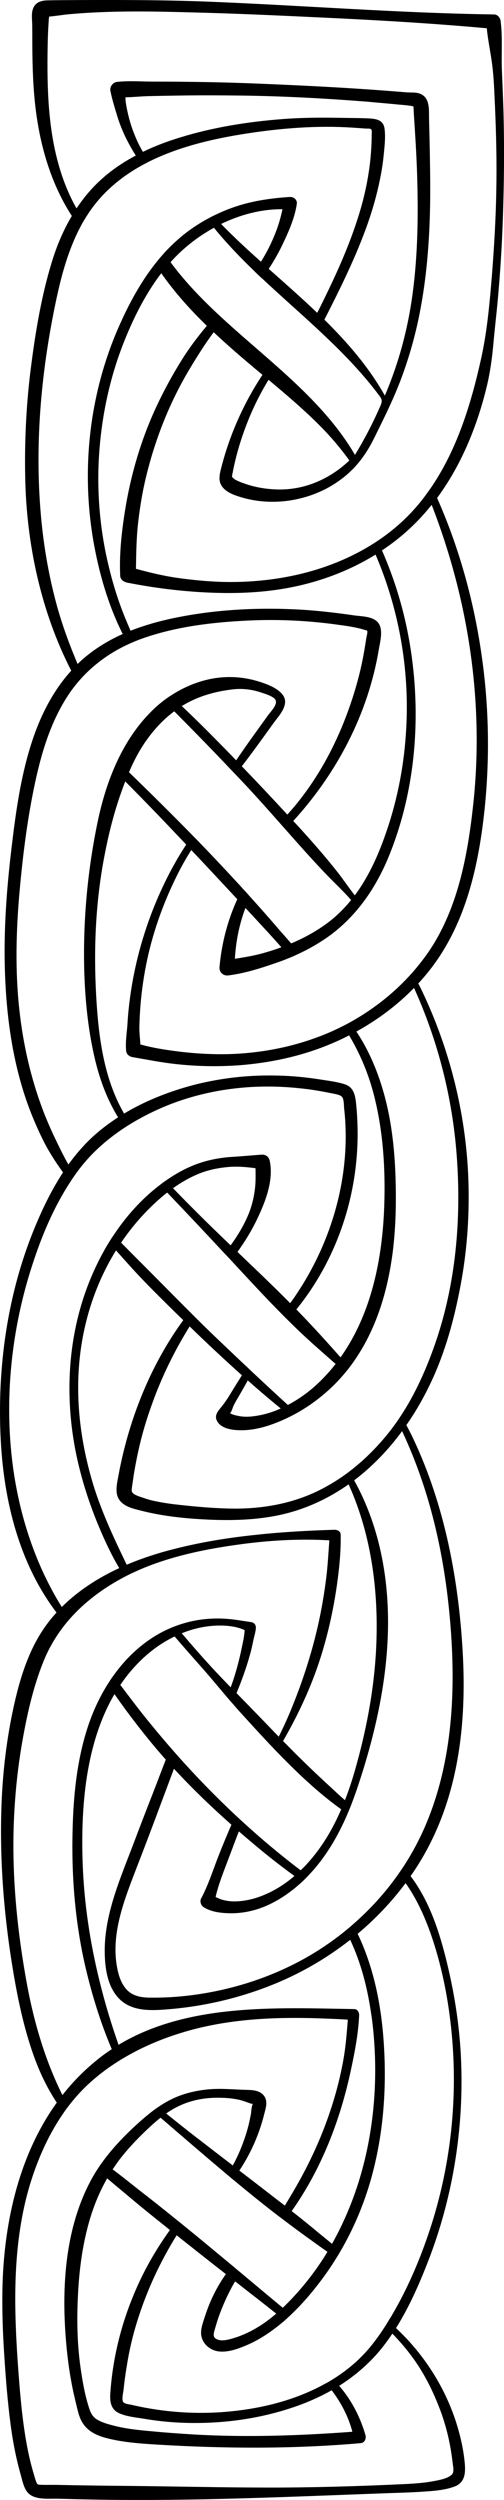 <?xml version="1.0" encoding="UTF-8"?><svg id="b" xmlns="http://www.w3.org/2000/svg" viewBox="0 0 200 990.22"><g id="c"><path d="M145.83,250.03s0-.03-.07-.13c-.17-.23-.6-.27-.83-.33-3.61-1.16-7.65-1.69-11.4-2.19-3.78-.53-7.62-.93-11.43-1.23-7.79-.6-15.64-.73-23.46-.36-14.22.66-28.96,2.39-42.42,7.22-.86.3-1.69.63-2.52.96-.96.4-1.89.8-2.82,1.23-6.79,3.12-12.82,7.36-17.93,12.73-.73.8-1.46,1.59-2.15,2.42-1.52,1.82-2.95,3.74-4.24,5.77-6.59,10.31-10.17,22.27-12.69,34.13-2.98,13.92-4.77,28.2-6.06,42.35-1.42,15.74-1.86,31.61-.13,47.36,1.49,13.69,4.57,27.24,9.48,40.1,2.42,6.3,5.34,12.39,8.42,18.36.5.96,1.03,1.92,1.56,2.85,3.21-4.44,6.83-8.58,11-12.2,2.75-2.39,5.67-4.54,8.72-6.5-4.71-7.62-7.69-16.14-9.61-24.89-2.32-10.44-3.41-21.24-3.78-31.91-.63-19.68,1.09-39.6,5-58.89,1.49-7.49,3.58-14.98,6.56-22.04.5-1.16.99-2.32,1.52-3.41,3.45-7.39,7.99-14.25,13.92-20.05,1.39-1.39,2.92-2.68,4.47-3.88.93-.7,1.89-1.39,2.85-1.99,3.94-2.58,8.32-4.61,12.82-5.87,7.36-2.05,14.85-1.95,22.14.33,3.11.96,7.29,2.49,9.38,5.17,2.98,3.81-1.39,8.28-3.58,11.27-4.14,5.73-8.25,11.5-12.59,17.1,6.1,6.33,12.1,12.69,18.06,19.15.76-.83,1.49-1.69,2.22-2.52,8.62-10.14,15.28-21.81,20.21-34.13,2.39-6,4.44-12.23,6.03-18.49.83-3.28,1.52-6.56,2.09-9.88.3-1.72.56-3.45.83-5.14.1-.63.5-1.86.33-2.45-.03-.13.1-.03.1-.03ZM153.69,987.54c-38.87,1.42-77.78,3.25-116.68,2.52-4.71-.1-9.41-.2-14.12-.33-3.94-.1-9.84.73-12.36-3.05-1.19-1.76-1.66-4.11-2.22-6.1-.6-2.12-1.16-4.27-1.66-6.46-1.03-4.47-1.82-9.01-2.42-13.59-1.23-9.21-1.95-18.52-2.55-27.8-.63-9.41-.93-18.86-.66-28.3.8-25.15,6.79-51.17,21.51-71.58-3.94-5.97-7.03-12.46-9.41-19.32-3.78-10.8-6.13-22.07-7.99-33.3-3.74-22.5-5.5-45.5-4.41-68.27.56-11.3,1.92-22.53,4.21-33.6,2.22-10.67,5.2-21.51,10.9-30.89,1.92-3.15,4.14-6.06,6.59-8.75-14.71-19.32-20.81-43.91-22.1-67.9-1.56-28.73,2.52-58.32,13.62-84.97,3.08-7.42,6.66-14.75,11.07-21.47-3.08-4.24-5.9-8.62-8.19-13.32-3.11-6.36-5.77-12.96-7.82-19.72-4.44-14.61-6.4-29.76-6.99-44.94-.66-16.77.53-33.5,2.52-50.14,1.62-13.69,3.48-27.51,7.59-40.73,3.38-10.94,8.45-21.41,16.14-29.86v-.03c-12.06-23.4-17.8-50.47-18.26-76.65-.3-14.88.46-29.82,2.42-44.6,1.76-13.55,4.08-27.31,8.09-40.43,1.95-6.43,4.57-12.69,7.99-18.43-7.85-12.1-12.16-26.25-14.12-40.56-1.26-9.25-1.52-18.52-1.56-27.84,0-2.42,0-4.84-.03-7.26-.03-2.09-.43-4.41.3-6.4.86-2.42,3.02-3.21,5.4-3.31,2.25-.07,4.47-.07,6.73-.1,18.82-.13,37.71-.13,56.53.56,38.14,1.49,76.19,4.57,114.39,5.1,1.23,0,2.32,1.26,2.49,2.42.89,6.5.26,13.06.53,19.62.27,6.53.56,13.02.7,19.52.3,12.69.13,25.35-.27,38.01-.36,11.33-1.06,22.6-2.09,33.87-.53,5.6-1.19,11.17-1.69,16.77-.53,5.83-1.29,11.57-2.68,17.27-3.78,15.61-10.07,31.05-19.68,44.04,9.21,20.74,15.14,42.85,18.09,65.35,2.88,21.87,2.78,44.27-.23,66.11-2.95,21.14-8.91,41.95-23.13,58.39-.73.83-1.42,1.66-2.19,2.45.5.93.96,1.89,1.42,2.85,11.47,23.99,17.93,50.6,18.52,77.18.3,13.29-.7,26.54-3.18,39.63-2.45,13.06-5.96,26.08-11.66,38.18-2.78,5.93-6.06,11.7-9.84,17.1,1.03,1.89,2.02,3.81,2.92,5.77,12.33,26.21,17.83,55.47,19.45,84.24,1.59,28.33-1.66,57.33-16.44,82.08-1.33,2.22-2.72,4.41-4.24,6.53,0,.03.03.03.03.07,7.65,10.11,11.63,22.73,14.55,34.93,3.11,12.96,5.07,26.11,5.5,39.43.93,26.61-3.51,53.45-13.19,78.31-3.48,8.91-7.49,18.06-12.69,26.31.73.66,1.42,1.33,2.15,2.05,10.97,10.94,19.12,24.75,23.03,39.8.96,3.61,1.66,7.29,2.05,11.04.4,3.91.43,8.12-3.84,9.81-3.91,1.52-8.65,1.82-12.76,2.09-4.71.33-9.41.43-14.08.6ZM104.94,985.32c18.59.03,37.12-.5,55.71-1.39,4.14-.2,8.35-.5,12.46-1.36,1.89-.36,4.47-.93,6-2.22,1.29-1.06.7-3.15.53-4.64-.8-7.22-2.42-14.38-5-21.21-2.62-6.89-5.8-13.45-10.04-19.49-2.68-3.81-5.67-7.36-8.91-10.67-1.52,2.29-3.15,4.51-4.9,6.63-4.61,5.53-10.14,10.21-16.2,14.05,4.87,5.57,8.35,12.36,10.41,19.42.4,1.36-.17,3.12-1.86,3.28-26.64,2.35-53.72,2.19-80.43.6-5.8-.36-11.63-.73-17.36-1.89-4.9-.99-9.97-2.39-12.72-6.96-1.33-2.22-1.79-4.77-2.42-7.26-.66-2.78-1.33-5.53-1.82-8.35-1.06-5.57-1.76-11.23-2.22-16.9-1.69-20.61-.43-42.88,9.01-61.64,1.06-2.09,2.19-4.11,3.45-6.03.63-.96,1.29-1.96,1.99-2.88,4.24-5.87,9.35-11.1,14.85-16.01,1.66-1.46,3.38-2.92,5.14-4.27.73-.53,1.46-1.06,2.19-1.56,1.62-1.09,3.28-2.09,5-2.95,4.57-2.29,9.58-3.51,14.65-4.01,5.4-.53,10.67.1,16.11.2,2.32.07,4.97.43,6.36,2.55,1.46,2.19.46,4.94-.13,7.26-1.99,7.89-5.3,15.38-9.81,22.14,5.04,3.84,10.07,7.72,15.11,11.63.99.73,1.96,1.49,2.92,2.25,1.26-2.02,2.49-4.08,3.68-6.13,6.23-10.6,11.37-21.87,15.08-33.57,1.89-5.9,3.38-11.9,4.47-17.96.96-5.3,1.36-10.64,1.79-16.01-3.68-.23-7.32-.36-11-.5-17.5-.6-35.03.13-51.96,4.81-9.05,2.52-17.96,6.1-26.08,10.94-.83.46-1.62.96-2.42,1.49-4.21,2.65-8.19,5.7-11.83,9.11-2.75,2.58-5.3,5.43-7.59,8.45-.63.8-1.23,1.62-1.82,2.49-5.77,8.25-10.01,17.66-13.02,27.17-5.1,16.17-6.46,33.3-6.23,50.21.13,8.98.66,17.96,1.36,26.94.66,8.72,1.46,17.46,2.98,26.08.76,4.31,1.72,8.62,2.98,12.79.33,1.09.6,2.19,1.03,3.21.43,1.09.66.99,1.86,1.06,2.02.07,4.11,0,6.16.03,9.18.2,18.36.33,27.54.4,18.33.17,36.65.63,55.01.66ZM76.54,964.27c21.11,1.23,42.22.5,63.29-1.06-1.59-6.03-4.47-11.53-8.22-16.44-3.84,2.19-7.89,4.04-12,5.6-12.96,4.84-26.74,7.19-40.56,7.36-7.32.1-14.61-.43-21.84-1.66-3.21-.53-7.06-.86-10.04-2.25-3.15-1.49-3.61-4.51-3.41-7.66.86-13.16,3.98-26.28,8.98-38.47,3.84-9.48,8.78-18.19,14.68-26.38-.36-.3-.76-.6-1.13-.93-5.57-4.41-11.1-8.88-16.5-13.45-2.42-2.02-4.87-4.04-7.26-6.1-2.92,5.1-5.17,10.5-6.86,16.17-2.62,8.81-3.98,18.06-4.57,27.24-.66,10.37-.63,21.01.83,31.35.73,5.17,1.62,10.44,3.18,15.44.7,2.35,1.42,4.27,3.68,5.5,1.69.96,3.58,1.52,5.43,2.02,5.14,1.42,10.5,1.99,15.77,2.45,5.5.53,11.04.93,16.54,1.26ZM52.18,952.54c13.62,3.18,27.77,4.01,41.66,2.35,12.36-1.46,24.59-4.77,35.52-10.9.1-.03.2-.07.3-.13.83-.46,1.66-.96,2.45-1.46,4.37-2.72,8.45-5.93,12-9.64,3.28-3.41,6.1-7.26,8.65-11.23.46-.7.89-1.39,1.29-2.09.46-.73.89-1.46,1.36-2.19,6.4-10.84,11.4-22.6,15.31-34.53,7.89-24.09,10.84-49.81,8.72-75.03-1.06-12.63-3.28-25.22-7.06-37.31-2.68-8.55-6.2-17.1-11.43-24.49-5.53,7.42-11.93,14.15-19.02,20.08,6.46,13.49,9.41,28.5,10.37,43.41,1.19,18.09-.17,36.32-5.1,53.82-2.82,9.94-6.86,19.52-12.06,28.43-.53.93-1.06,1.82-1.62,2.68-2.49,4.08-5.27,7.99-8.25,11.73-2.98,3.78-6.23,7.42-9.78,10.77-.8.8-1.62,1.52-2.45,2.29-1.52,1.29-3.08,2.55-4.71,3.74-3.08,2.29-6.43,4.31-9.94,5.87-3.55,1.52-7.85,3.21-11.8,2.65-3.48-.5-6.56-3.28-6.79-6.93-.13-2.05.66-4.21,1.26-6.13.63-1.96,1.29-3.84,2.05-5.7,1.69-4.08,3.88-8.15,6.53-11.83-6.56-5.1-13.06-10.24-19.55-15.38-6.59,10.6-11.86,21.94-15.58,33.87-1.89,5.93-3.28,12.03-4.24,18.16-.5,3.02-.93,6.06-1.23,9.11-.17,1.29-.66,3.25-.33,4.51.33,1.19,2.42,1.26,3.48,1.49ZM86.51,926.76c2.12.66,4.67-.17,6.73-.8,1.92-.6,3.81-1.39,5.63-2.29,3.88-1.92,7.46-4.41,10.74-7.26-3.38-2.65-6.73-5.34-10.14-7.95-2.05-1.62-4.11-3.21-6.16-4.81-.4.63-.8,1.33-1.16,1.99-1.96,3.61-3.68,7.42-5.1,11.3-.73,1.99-1.33,4.04-1.92,6.06-.5,1.76-.7,3.08,1.39,3.74ZM112.2,914.1c1.19-1.13,2.35-2.29,3.48-3.48,5.07-5.34,9.61-11.2,13.49-17.43.27-.43.5-.83.76-1.26-2.98-2.05-5.9-4.21-8.78-6.26-2.75-1.99-5.5-4.01-8.19-6.06-.83-.63-1.66-1.26-2.52-1.89-6.1-4.67-12.06-9.51-17.99-14.42-.76-.63-1.49-1.23-2.22-1.86-8.91-7.46-17.73-15.08-26.51-22.63-1.66,1.29-3.21,2.68-4.74,4.11-3.74,3.48-7.29,7.16-10.47,11.1-1.36,1.69-2.62,3.48-3.81,5.27,3.48,2.55,6.83,5.3,10.17,7.92,5.2,4.01,10.34,8.09,15.44,12.23.8.63,1.59,1.26,2.39,1.92,6.56,5.3,13.02,10.7,19.52,16.07,1.09.93,2.19,1.86,3.28,2.75,5.57,4.64,11.13,9.31,16.7,13.92ZM125.72,883.84c2.02,1.66,4.04,3.28,6.03,4.94,6.59-11.7,11.27-24.59,13.98-37.68,3.35-16.11,3.98-32.77,2.15-49.08-.2-1.82-.46-3.65-.76-5.47-1.46-9.71-3.98-19.32-8.15-28.2-9.68,7.62-20.51,13.79-31.98,18.26-13.22,5.17-27.21,8.32-41.42,9.35-6.59.5-13.92.6-18.72-4.74-1.89-2.09-3.15-4.67-3.94-7.42-1.03-3.51-1.33-7.36-1.36-10.8-.1-15.34,6.66-29.99,11.93-44.07,2.85-7.59,5.83-15.11,8.75-22.67,1.16-3.08,2.35-6.16,3.55-9.25v-.03c-5-5.6-9.71-11.5-14.25-17.5-2.05-2.75-4.11-5.57-6.1-8.45-11.53,19.62-13.39,44.9-12.63,66.94.56,15.84,2.92,31.42,6.69,46.69,2.09,8.55,4.64,16.97,7.56,25.28,27.44-16.5,62.6-14.68,93.55-14.15.89,0,1.52.7,1.79,1.52.1.3.13.6.13.89-.3,7.12-1.69,14.32-3.18,21.31-4.24,20.12-11.76,39.57-23.59,56.3,3.38,2.62,6.69,5.3,9.97,8.02ZM78.33,846.93c4.67,3.61,9.35,7.22,14.05,10.8,1.46-2.65,2.72-5.43,3.81-8.28.99-2.62,1.86-5.3,2.52-8.02.3-1.23.56-2.49.8-3.74.23-1.23.23-2.68.6-3.84.23-.63.4-.43-.3-.56-.53-.13-1.06-.33-1.59-.53-1.36-.5-2.65-.93-4.08-1.19-2.55-.53-5.2-.66-7.79-.66-5.5-.03-11.07,1.09-15.97,3.58-1.56.76-3.05,1.69-4.44,2.65,4.11,3.31,8.22,6.59,12.39,9.81ZM24.78,829.86c3.98-5.1,8.58-9.78,13.79-13.98,1.86-1.52,3.81-2.92,5.77-4.21-4.84-11.43-8.45-23.43-11.1-35.49-3.28-15.24-4.64-31.02-4.51-46.59.13-15.77,1.39-31.98,6.59-46.99,1.89-5.4,4.37-10.67,7.46-15.58.7-1.09,1.39-2.19,2.19-3.25,3.98-5.6,8.85-10.57,14.55-14.45,2.29-1.56,4.71-2.92,7.22-4.04.99-.46,1.99-.86,2.98-1.23,2.92-1.09,5.97-1.89,9.05-2.39,3.45-.53,6.93-.7,10.41-.5,3.58.2,7.03.86,10.54,1.36,1.16.17,1.89,1.16,1.82,2.29-.1,1.59-.63,3.15-.96,4.71-.3,1.49-.63,2.98-.99,4.47-.83,3.08-1.76,6.1-2.82,9.08-.89,2.55-1.86,5.07-2.92,7.56,2.19,2.25,4.41,4.47,6.59,6.76,3.41,3.48,6.79,6.99,10.17,10.51,2.05-4.11,3.94-8.28,5.63-12.56,4.31-10.67,7.82-21.77,10.27-32.97,1.23-5.7,2.19-11.4,2.92-17.17.63-5.04.89-10.04,1.26-15.08-12.26-.7-24.46.03-36.65,1.76-11.93,1.66-23.99,4.11-35.26,8.48-2.29.89-4.57,1.89-6.79,2.95-.86.4-1.69.83-2.52,1.26-8.25,4.31-15.77,9.84-21.84,16.73-.53.6-1.09,1.26-1.59,1.89-3.58,4.44-6.59,9.41-8.81,14.95-3.94,9.78-6.33,20.25-8.19,30.62-1.96,10.87-3.11,21.9-3.55,32.97-.83,21.64,1.36,43.44,5.3,64.69,2.78,14.91,7.19,29.79,13.98,43.44ZM59.37,791.25c6.79.1,13.69-.43,20.38-1.49,13.62-2.15,26.78-6.4,38.94-12.82,6.56-3.48,12.72-7.56,18.46-12.23.96-.8,1.92-1.59,2.85-2.42,6.83-5.93,12.96-12.66,18.13-20.05.63-.89,1.26-1.82,1.86-2.72,3.41-5.17,6.36-10.67,8.81-16.37,10.9-25.45,12.16-53.85,9.81-81.09-2.22-26.01-7.92-51.56-19.05-75.19-5.4,7.36-11.8,14.02-19.02,19.49,5.27,9.44,8.85,19.72,11,30.49,6.2,31.12-.17,63.49-10.34,93.09-.63,1.72-1.26,3.48-1.92,5.2-.43,1.09-.9,2.19-1.36,3.28-3.84,9.01-8.88,17.56-15.67,24.59-.73.8-1.52,1.59-2.32,2.32-.33.33-.7.63-1.03.93-5.14,4.57-11.1,8.32-17.7,10.24-3.41.96-6.83,1.42-10.37,1.33-3.35-.1-7.32-.56-10.17-2.52-.93-.63-1.42-2.22-.89-3.25,3.02-5.63,4.94-11.93,7.29-17.83,1.52-3.84,3.12-7.66,4.77-11.47-7.95-7.03-15.58-14.35-22.8-22.17-4.81,12.82-9.54,25.65-14.51,38.41-5.04,13.16-11.13,27.67-7.69,41.99.63,2.72,1.82,5.6,3.91,7.56,2.35,2.19,5.57,2.65,8.65,2.72ZM88.7,752.61c1.79.46,3.61.6,5.47.5,3.65-.2,7.22-1.09,10.6-2.52,4.41-1.82,8.45-4.41,12.06-7.52-5.87-4.27-11.57-8.75-17.1-13.45-1.66-1.39-3.31-2.82-4.94-4.21-1.29,3.31-2.55,6.66-3.81,10.01-1.92,5.17-4.18,10.54-5.43,15.97,1.03.5,2.05.96,3.15,1.23ZM119.32,740.82c1.03-.99,2.02-1.99,2.95-3.05,5.63-6.26,9.84-13.45,13.12-21.11-2.22-1.59-4.41-3.28-6.53-5-6.73-5.5-12.99-11.57-19.02-17.8-.53-.53-1.03-1.06-1.52-1.59-4.44-4.64-8.75-9.38-13.02-14.08-1.09-1.19-2.15-2.42-3.21-3.65-.7-.76-1.36-1.56-2.02-2.32-3.68-4.31-7.26-8.68-11.04-12.89-3.28-3.71-6.53-7.39-9.74-11.13-4.77,2.29-9.15,5.4-12.99,9.05-3.25,3.12-6.1,6.5-8.55,10.14,3.05,4.01,6.06,8.05,9.21,12,3.48,4.34,7.06,8.65,10.74,12.86,1.03,1.19,2.09,2.39,3.11,3.55,7.22,8.09,14.78,15.84,22.67,23.23.93.86,1.86,1.72,2.78,2.55,7.39,6.79,15.08,13.22,23.06,19.25ZM133.47,710c1.13,1.03,2.25,2.05,3.41,3.05,1.59-4.04,2.95-8.22,4.14-12.43,4.21-14.81,7.16-30.06,8.12-45.47,1.39-22.87-1.36-46.33-10.8-67.21-5.9,4.14-12.33,7.52-19.29,9.91-5.87,2.02-11.86,3.15-17.96,3.74-7.99.76-16.04.56-24.03,0-7.19-.53-14.22-1.46-21.18-3.25-2.95-.73-6.53-1.52-8.45-4.14-2.02-2.78-.99-6.59-.43-9.71,3.98-21.74,12.53-43.54,25.72-61.57-1.99-1.92-3.98-3.88-5.93-5.8-5.53-5.47-11.07-10.97-16.24-16.8-1.52-1.69-3.02-3.35-4.51-5.04-9.05,14.55-14.05,31.55-14.88,48.85-.7,13.95,1.29,28,5.1,41.42,3.41,12.03,8.65,23.1,14.02,34.23,4.67-1.99,9.44-3.61,14.22-5,12.2-3.45,24.69-5.57,37.28-6.86,10.27-1.13,20.65-1.66,30.92-1.99,1.06-.03,2.45.56,2.49,1.86.13,6.73-.56,13.55-1.52,20.25-1.69,11.63-4.41,23.26-8.45,34.33-3.45,9.44-7.85,18.49-12.89,27.24,1.52,1.56,3.08,3.11,4.61,4.67,5.37,5.37,10.94,10.57,16.54,15.71ZM91.55,668.34c.73-1.96,1.36-3.88,1.95-5.87.86-2.88,1.59-5.8,2.22-8.75.33-1.56.66-3.12.96-4.67.2-1.09.3-2.22.43-3.35-3.21-1.52-7.16-1.89-10.64-1.82-3.84.1-7.69.76-11.33,1.96-1.03.33-2.02.7-3.02,1.09,3.58,4.21,7.19,8.38,10.94,12.46,2.75,3.05,5.63,6,8.48,8.95ZM24.51,636.53c6.5-6.46,14.38-11.53,22.8-15.41-3.25-5.47-5.93-11.27-8.38-17.17-3.11-7.52-5.7-15.28-7.62-23.2-6.53-26.71-4.84-55.61,7.42-80.46,1.39-2.82,2.88-5.57,4.51-8.22.6-.93,1.19-1.89,1.82-2.78,4.87-7.36,10.8-14.02,17.76-19.45.2-.17.43-.33.63-.46.76-.63,1.52-1.19,2.32-1.72,4.67-3.28,9.81-6,15.31-7.56,3.58-1.03,7.22-1.62,10.94-1.86,3.94-.23,7.85-.6,11.76-.89,1.62-.13,2.92.83,3.25,2.42,1.59,7.56-1.52,15.74-4.67,22.43-2.25,4.84-5.04,9.38-8.12,13.69,6.43,6.13,12.86,12.26,19.15,18.52l1.76,1.76c.96-1.29,1.89-2.58,2.75-3.94,14.22-21.34,21.54-47.62,18.66-73.24-.13-1.16-.03-3.51-.8-4.47-.76-.93-2.68-1.16-3.78-1.39-3.15-.66-6.33-1.23-9.51-1.66-6.63-.86-13.32-1.26-20.02-1.03-13.12.43-26.28,3.15-38.34,8.38-12.39,5.37-24.29,13.32-32.54,24.12-.66.83-1.29,1.72-1.92,2.62-.6.83-1.19,1.69-1.72,2.55-6.56,9.97-11.33,21.31-14.98,32.54-8.42,25.55-11.4,53.52-7.82,80.23,2.62,19.49,8.91,38.9,19.39,55.64ZM92.61,597.56c12.69.07,25.19-2.32,36.39-8.48,2.65-1.42,5.17-3.02,7.62-4.74.66-.46,1.29-.93,1.92-1.42,6.26-4.74,11.86-10.44,16.67-16.67.83-1.09,1.62-2.19,2.42-3.31.5-.73.99-1.49,1.49-2.22,5.67-8.65,9.91-18.13,13.35-27.9,8.45-24.03,10.67-50.01,8.75-75.29-1.72-22.83-7.46-45.37-16.93-66.21-6.69,6.86-14.48,12.66-22.87,17.27,7.22,10.8,11.47,23.89,13.55,36.45,1.42,8.52,1.96,17.13,2.09,25.75.13,8.35-.17,16.67-1.19,24.95-1.99,15.51-6.46,30.65-15.48,43.54-.56.8-1.13,1.59-1.72,2.35-.53.7-1.06,1.36-1.62,2.02-5.34,6.46-11.96,11.96-19.29,16.07-.83.46-1.66.89-2.52,1.33-2.35,1.19-4.77,2.22-7.26,3.11-3.68,1.33-7.49,2.22-11.43,2.35-3.35.07-8.68-.26-10.44-3.71-1.13-2.19.36-3.81,1.66-5.43,1.33-1.62,2.49-3.35,3.58-5.14,1.52-2.52,3.08-5,4.64-7.49-7.06-6.3-13.95-12.76-20.74-19.35-6.16,9.88-11.27,20.38-15.14,31.35-2.09,5.8-3.84,11.73-5.17,17.76-.7,3.12-1.29,6.26-1.82,9.41-.23,1.59-.46,3.18-.7,4.77-.13,1.13-.46,2.09.46,2.88,1.09.89,2.98,1.36,4.27,1.82,1.52.53,3.05.96,4.64,1.26,3.28.7,6.59,1.13,9.91,1.49,6.93.73,13.89,1.36,20.91,1.42ZM95.23,560.97c1.79.27,3.58.23,5.37,0,3.45-.43,6.86-1.36,10.04-2.75.26-.1.53-.23.76-.33-3.48-2.82-6.89-5.7-10.24-8.62-.96-.83-1.89-1.66-2.85-2.49-.89,1.66-1.82,3.31-2.78,4.94-.96,1.69-1.99,3.31-2.85,5.07-.33.7-.66,2.12-1.19,2.68-.03.17-.1.3-.13.36,1.16.63,2.72.93,3.88,1.13ZM114.22,556.5c4.44-2.32,8.55-5.3,12.2-8.78,2.45-2.35,4.71-4.84,6.76-7.46-2.92-2.55-5.83-5.14-8.75-7.72-3.58-3.21-7.09-6.53-10.5-9.94-.7-.66-1.39-1.36-2.05-2.05-6.89-6.93-13.49-14.12-20.15-21.28l-1.29-1.39c-.46-.5-.89-.96-1.36-1.42-7.52-8.09-15.11-16.11-22.73-24.09-1.86,1.42-3.61,2.98-5.3,4.57-4.94,4.64-9.28,9.78-12.99,15.28,2.52,2.52,5,5.07,7.52,7.56,6.59,6.59,13.12,13.22,19.72,19.82.76.73,1.49,1.49,2.25,2.25,3.61,3.58,7.26,7.12,10.94,10.6,3.18,3.02,6.36,6.06,9.58,9.05.7.66,1.39,1.33,2.09,1.99,4.67,4.37,9.35,8.72,14.08,13.02ZM117.6,518.66c6.03,6.16,11.83,12.53,17.53,18.99,12.33-17.3,16.67-39.27,17.36-60.35.46-14.32-.43-28.83-3.91-42.78-2.15-8.72-5.53-16.83-10.04-24.42-5.9,3.05-12.13,5.5-18.49,7.36-8.28,2.42-16.77,3.84-25.35,4.51-2.72.17-5.43.3-8.15.33-5.7.07-11.43-.23-17.1-.86-5.7-.63-11.27-1.76-16.87-2.72-1.23-.2-2.42-1.13-2.52-2.45-.36-3.61.3-7.22.53-10.84.2-3.51.56-6.99,1.03-10.44,1.69-12.46,5-24.75,9.74-36.39,3.38-8.25,7.52-16.47,12.53-24.06-7.95-8.42-16.01-16.8-24.19-25.02-.73,1.89-1.42,3.78-2.09,5.73-2.72,7.89-4.71,16.07-6.26,24.26-3.45,18.13-4.21,36.59-3.18,54.98.89,15.87,2.95,32.64,11.07,46.59,8.05-4.84,16.97-8.38,25.91-10.87,6.5-1.79,13.12-2.98,19.82-3.65,7.16-.7,14.35-.73,21.51-.23,3.41.27,6.83.66,10.21,1.19,3.31.53,6.96.93,10.14,1.96,3.51,1.16,4.14,4.34,4.47,7.59.36,3.35.53,6.69.6,10.04.46,25.82-8.02,51.5-24.29,71.55ZM78,480.12c4.44,4.44,8.98,8.81,13.52,13.16,2.78-3.81,5.24-7.89,7.06-12.26,1.36-3.31,2.22-6.83,2.62-10.41.3-2.65.23-5.27.2-7.89-3.38-.43-6.73-.76-10.21-.53-4.04.33-8.05,1.06-11.86,2.55-3.78,1.49-7.32,3.51-10.67,5.9,3.08,3.18,6.2,6.36,9.35,9.48ZM72.06,416.65c6.16.7,12.36,1.03,18.52.89,12.1-.33,24.19-2.52,35.52-6.76,3.45-1.26,6.83-2.75,10.11-4.44.89-.43,1.76-.89,2.62-1.36,8.68-4.81,16.64-10.9,23.36-18.16.53-.56,1.03-1.09,1.52-1.66,2.02-2.32,3.91-4.71,5.7-7.19,12.23-17.33,16.2-39.1,18.43-59.82,4.27-40.13-1.96-80.69-16.54-118.17-1.96,2.42-4.01,4.77-6.23,6.99-4.11,4.14-8.65,7.85-13.49,11.04,5.2,11.83,8.91,24.29,11.04,37.02,4.71,28.13,2.45,58.06-8.48,84.54-2.78,6.69-6.26,12.96-10.6,18.56-.43.56-.86,1.09-1.33,1.66-3.91,4.74-8.45,8.95-13.72,12.43-3.08,2.02-6.26,3.84-9.61,5.4-1.19.56-2.39,1.13-3.61,1.62-1.62.66-3.28,1.33-4.94,1.89-6.33,2.22-13.16,4.44-19.82,5.24-1.99.23-3.61-1.36-3.41-3.31.83-9.25,3.18-18.43,7.06-26.88-6.06-6.5-12.13-13.02-18.26-19.49-1.82,2.92-3.55,5.87-5.1,8.95-5.53,10.87-9.81,22.5-12.39,34.46-1.26,5.9-2.15,11.9-2.65,17.9-.23,2.95-.4,5.93-.46,8.91-.03,2.32.3,4.54.4,6.79,5.34,1.49,10.9,2.29,16.37,2.95ZM93.21,379.77c2.52-.4,5.1-.8,7.66-1.36,3.48-.76,6.93-1.82,10.31-3.02.13-.07.3-.13.46-.2-2.22-2.49-4.41-4.97-6.66-7.36-2.52-2.75-5.04-5.47-7.59-8.19-2.45,6.5-3.78,13.22-4.18,20.12ZM109.64,366.95c1.92,2.22,3.94,4.47,5.9,6.73,5.2-2.19,10.17-4.9,14.71-8.32,3.45-2.62,6.43-5.6,9.08-8.85-.33-.4-.66-.73-.99-1.13-3.05-3.31-6.36-6.4-9.48-9.68-5.34-5.6-10.47-11.4-15.61-17.2-.76-.86-1.52-1.72-2.29-2.58-4.67-5.27-9.35-10.54-14.18-15.67-1.09-1.16-2.22-2.32-3.31-3.48-.7-.73-1.36-1.42-2.05-2.15-7.32-7.72-14.78-15.34-22.27-22.87-4.67,3.45-8.58,7.82-11.86,12.66-2.42,3.61-4.41,7.49-6.1,11.47,3.28,3.18,6.56,6.36,9.81,9.58,5.17,5.1,10.34,10.24,15.41,15.44.66.66,1.29,1.33,1.96,1.99,5.24,5.4,10.41,10.87,15.51,16.4.8.86,1.62,1.72,2.39,2.62,1.03,1.09,1.99,2.15,2.98,3.28,3.51,3.88,6.99,7.79,10.41,11.76ZM133.7,345.14c2.45,3.08,4.64,6.4,7.09,9.51,5.14-6.89,8.81-14.81,11.76-23,4.71-13.02,7.52-26.64,8.48-40.43,1.79-24.42-2.35-49.08-12-71.55-10.24,6.33-21.77,10.67-33.6,12.99-10.44,2.05-21.11,2.52-31.71,2.09-11.1-.43-22.4-1.82-33.3-3.98-1.09-.23-2.32-.96-2.62-2.12-.07-.17-.1-.33-.1-.53-.4-8.38.5-16.83,1.79-25.12,2.25-14.51,6.46-28.96,12.72-42.25,3.12-6.63,6.66-13.06,10.57-19.22,2.82-4.41,5.96-8.48,9.28-12.46v-.03c-6.66-6.46-12.82-13.32-18.06-20.81-6.53,8.52-11.4,18.46-15.21,28.23-5.1,13.12-8.12,27.01-9.28,41.03-1.16,14.02-.3,28.2,2.55,42.02.7,3.35,1.52,6.69,2.42,10.01.99,3.55,2.09,7.06,3.35,10.51,1.19,3.31,2.58,6.56,3.98,9.81,5.43-2.15,11.1-3.74,16.77-4.94,15.57-3.28,31.71-4.27,47.59-3.58,8.15.33,16.24,1.26,24.29,2.42,3.08.46,7.85.3,9.81,3.21,1.86,2.75.53,7.39.03,10.44-4.27,25.42-16.6,48.85-33.93,67.8.53.56,1.06,1.13,1.59,1.69,5.43,5.93,10.74,11.93,15.74,18.26ZM84.96,292.22c2.95,2.98,5.87,5.93,8.75,8.95,4.08-6.03,8.38-11.93,12.66-17.86,1.09-1.52,4.37-4.67,2.65-6.5-1.26-1.26-3.78-1.96-5.43-2.52-3.51-1.19-7.26-1.66-10.97-1.26-6.99.8-13.59,2.58-19.68,6.16-.26.17-.53.3-.8.46,4.34,4.11,8.62,8.32,12.82,12.56ZM30.84,262.99c.13-.17.27-.3.4-.43,5.14-4.87,11.07-8.58,17.46-11.43-5.77-11.4-9.38-24.09-11.57-36.42-5.07-28.86-1.66-59.15,10.31-85.96,3.78-8.48,8.32-16.87,14.08-24.22h.03c1.13-1.49,2.32-2.88,3.58-4.27v-.03c2.72-2.95,5.7-5.73,8.91-8.19,2.58-1.95,5.3-3.71,8.15-5.27t.07-.03c.76-.4,1.52-.83,2.32-1.23h.03c2.85-1.42,5.8-2.65,8.78-3.65,6.99-2.35,14.18-3.35,21.51-3.84,1.59-.13,3.15,1.06,2.88,2.78-.83,5.7-3.51,11.6-6,16.74-1.52,3.08-3.21,6.06-5.14,8.95,6.5,5.77,13.02,11.5,19.25,17.43,0-.03.03-.07.03-.1.8-1.52,1.56-3.05,2.29-4.57,5.9-11.96,11.33-24.09,15.01-36.88,1.82-6.36,3.11-12.89,3.78-19.45.3-3.25.5-6.5.5-9.74,0-.56.17-1.52-.2-1.96-.36-.4-1.79-.27-2.32-.3-1.66-.13-3.35-.26-5.04-.36-14.02-.93-28.33.2-42.22,2.35-12.33,1.92-24.66,4.71-36.02,9.88-.86.4-1.72.8-2.58,1.23-.89.46-1.79.93-2.65,1.39-8.58,4.71-16.07,11-21.51,19.29-.56.86-1.13,1.76-1.66,2.65-.56.93-1.06,1.86-1.56,2.82-4.57,8.75-7.26,18.49-9.31,28.04-5.87,27.41-8.58,55.51-6.4,83.48.99,12.96,3.15,25.85,6.59,38.37,2.19,7.85,5,15.48,8.19,22.97ZM87.81,230.48c11.27.33,22.7-.83,33.6-3.68,9.18-2.42,17.96-6.03,25.95-10.97.86-.53,1.69-1.06,2.52-1.62,6.69-4.47,12.73-9.94,17.8-16.44.6-.8,1.23-1.62,1.79-2.42.66-.89,1.26-1.76,1.89-2.65,10.27-15.28,15.71-33.2,19.65-51.07,2.35-10.77,3.31-21.77,4.21-32.74.86-11.04,1.52-22.1,1.72-33.14.23-11.27-.03-22.6-.53-33.87-.26-5.37-.4-10.84-1.09-16.17-.6-4.84-1.69-9.64-2.15-14.51-19.62-1.79-39.27-2.98-58.92-3.94-18.16-.86-36.32-1.76-54.51-2.25-17.89-.5-35.82-.99-53.68.76-.5.07-4.77.66-6.56.8-.03.36-.13.73-.13,1.03-.07,1.09-.13,2.19-.2,3.28-.26,4.54-.3,9.05-.33,13.59-.03,8.78.27,17.63,1.46,26.31,1.49,11.04,4.57,22.1,10.07,31.78,2.55-3.84,5.47-7.42,8.85-10.6,4.37-4.14,9.35-7.56,14.65-10.34-1.39-2.22-2.68-4.51-3.84-6.83-1.49-3.02-2.72-6.16-3.68-9.38-.93-3.11-1.95-6.33-2.55-9.48-.3-1.59.99-3.28,2.58-3.48,4.87-.56,9.97-.1,14.85-.13,4.71,0,9.38.03,14.08.1,9.51.1,19.02.36,28.5.76,17.03.7,34.07,1.56,51.07,2.88,2.12.17,4.21.33,6.3.5,1.86.17,3.91-.13,5.67.63,3.94,1.66,3.31,6.66,3.41,10.14.23,8.38.4,16.77.46,25.15.1,17.36-.86,34.8-4.24,51.86-1.69,8.55-4.04,16.87-7.06,25.05-3.05,8.28-7.09,16.34-11,24.26-3.55,7.12-7.92,12.76-14.58,17.27-1.09.76-2.25,1.46-3.41,2.12-11.07,6.1-24.75,7.52-36.72,3.28-2.72-.96-5.6-2.52-6.4-5.3-.46-1.59-.1-3.35.3-5,3.31-13.32,8.95-26.11,16.54-37.55-6.53-5.43-13.12-11-19.35-16.87,0,0-.03,0-.03.03-3.45,4.64-6.59,9.61-9.51,14.51-7.29,12.13-12.79,25.52-16.4,39.2-1.86,6.89-3.15,13.98-3.98,21.11-.76,6.3-.83,12.56-.93,18.86,5.3,1.42,10.67,2.75,16.14,3.55,5.87.83,11.83,1.42,17.76,1.62ZM109.58,193.86c11.13.43,21.28-4.11,29.06-11.47-3.38-4.67-7.09-9.08-11.2-13.26-6.56-6.63-13.69-12.69-20.88-18.69-2.65,4.34-5,8.85-7.03,13.55-3.08,7.19-5.5,14.68-7.03,22.37-.1.63-.5,2.25-.43,2.52.03.03.8.83,1.19,1.06,1.49.86,3.25,1.42,4.84,1.96,3.68,1.19,7.62,1.82,11.47,1.96ZM140.86,180.18c3.81-6.23,7.19-12.76,10.11-19.45.27-.66.56-1.36.5-2.09-.1-.73-.53-1.36-.96-1.92-7.16-9.61-15.61-18.09-24.42-26.28-.76-.73-1.56-1.46-2.32-2.15-6.56-6.03-13.29-11.93-19.75-17.99h-.03c-.99-.93-1.99-1.82-2.95-2.78v-.03c-5.7-5.47-11.17-11.17-16.14-17.27-4.77,2.62-9.18,5.8-13.02,9.35-1.46,1.33-2.85,2.78-4.21,4.27,20.71,28.13,55.34,45.83,73.2,76.35ZM128.73,126.62c9.21,9.08,17.63,18.79,23.99,30.09,5.5-12.89,9.08-26.18,10.97-40.06,2.15-15.81,2.32-31.85,1.82-47.79-.26-8.15-.8-16.27-1.33-24.39-.03-.33,0-2.12-.2-2.32-.2-.17-1.72-.3-1.96-.36-1.82-.23-3.71-.33-5.53-.53-2.68-.26-5.37-.5-8.05-.73-1.39-.13-2.75-.27-4.14-.36-16.27-1.26-32.54-2.12-48.88-2.32-8.15-.1-16.34-.13-24.49,0-4.08.07-8.15.13-12.23.23-2.98.1-5.93.4-8.91.46,0,.7,0,1.39.13,2.05.2,1.39.46,2.78.8,4.18.66,3.02,1.59,5.97,2.78,8.85.89,2.25,1.99,4.44,3.21,6.53,4.71-2.29,9.64-4.14,14.65-5.67,13.22-4.08,27.04-6.26,40.83-7.32,7.36-.56,14.71-.63,22.1-.5,3.71.07,7.46.07,11.17.2.8.03,1.62.07,2.39.17,2.39.26,4.44,1.09,4.77,4.11.4,3.21,0,6.79-.33,10.01-.33,3.45-.86,6.86-1.59,10.27-1.39,6.79-3.38,13.45-5.8,19.95-4.51,12.1-10.27,23.69-16.14,35.19,0,.03-.03.07-.03.07ZM103.55,103.66c1.62-2.58,3.08-5.27,4.34-8.05,1.16-2.58,2.22-5.27,3.02-8.02.46-1.56.83-3.11,1.19-4.71-8.28-.1-16.7,2.12-24.36,5.83,5.04,5.17,10.37,10.11,15.81,14.95Z" style="fill:#000; stroke-width:0px;"/></g></svg>